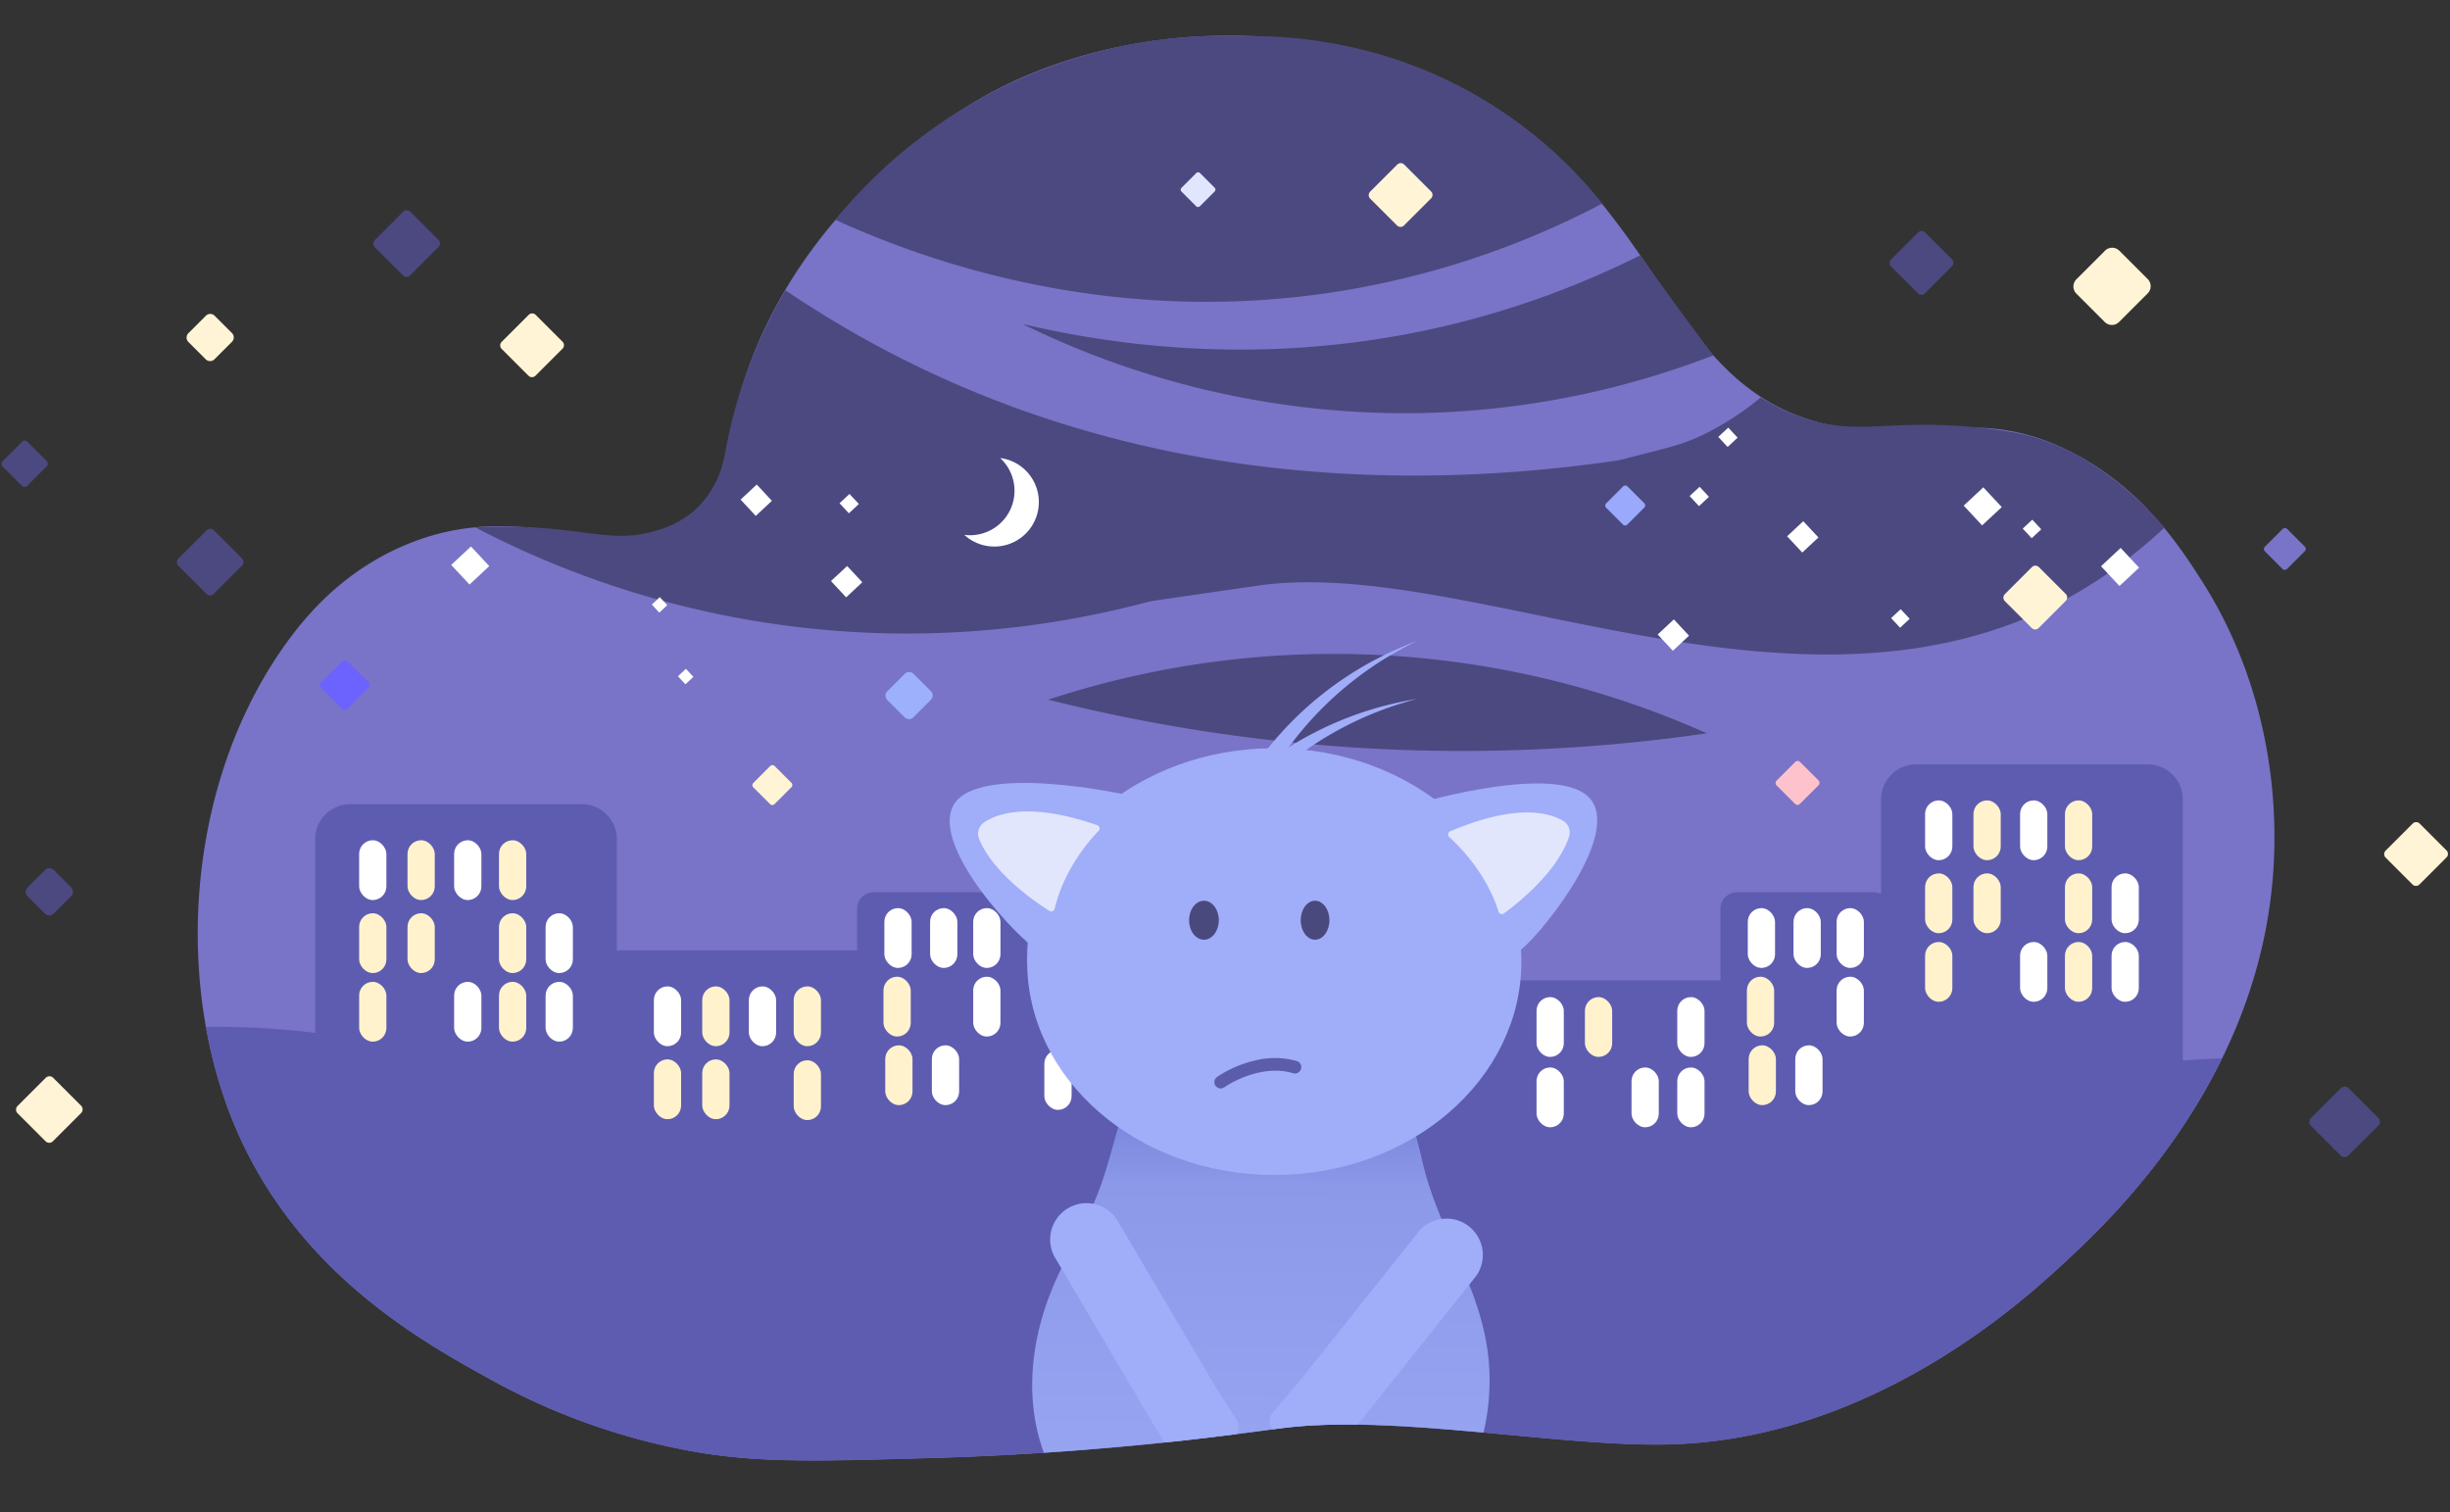 <svg xmlns="http://www.w3.org/2000/svg" xmlns:xlink="http://www.w3.org/1999/xlink" width="968.906" height="598" viewBox="0 0 968.906 598">
  <rect x="0" y="0" width="968.906" height="598" fill="#333333" stroke="none"/>
  <defs>
    <clipPath id="clip-path">
      <path id="Pfad_4545" data-name="Pfad 4545" d="M734.382,153.186c28.63,13.414,44.46,36.349,53.152,48.942,31.132,45.1,32.307,92.421,32.46,105.588,1.026,88.091-59.732,148.6-76.86,165.658-15.055,14.994-72.917,72.62-153.673,77.72-43.5,2.747-109.48-8.389-154.158-1.01-10.482,1.731-38.106,6.786-77.525,11.281-27.1,3.091-47.909,4.563-57.877,5.2-45.741,2.943-68.612,4.414-93.153,1.348a259.071,259.071,0,0,1-82.365-25.006C93.259,527.284,37.732,499.4,12.8,434-8.649,377.719-3.838,303.943,32.509,251.359,41.12,238.9,55.92,221.543,80.642,211.3c46.018-19.065,80.465,8.521,107.566-12.568,16.986-13.218,11.568-30.371,22.759-63.428C230.084,78.833,275,42.914,297.154,28.97,352.684-5.984,431.6-9.418,490.8,19.269c81.537,39.515,80.594,118.248,152.347,127.266C676.634,150.745,698.323,136.292,734.382,153.186Z" transform="matrix(0.999, 0.035, -0.035, 0.999, 19.879, 0)" fill="#7974c7"/>
    </clipPath>
    <clipPath id="clip-path-2">
      <path id="Pfad_4545-2" data-name="Pfad 4545" d="M734.382,153.186c28.63,13.414,44.46,36.349,53.152,48.942,31.132,45.1,32.307,92.421,32.46,105.588,1.026,88.091-59.732,148.6-76.86,165.658-15.055,14.994-72.917,72.62-153.673,77.72-43.5,2.747-109.48-8.389-154.158-1.01-10.482,1.731-38.106,6.786-77.525,11.281-27.1,3.091-47.909,4.563-57.877,5.2-45.741,2.943-68.612,4.414-93.153,1.348a259.071,259.071,0,0,1-82.365-25.006C93.259,527.284,37.732,499.4,12.8,434-8.649,377.719-3.838,303.943,32.509,251.359,41.12,238.9,55.92,221.543,80.642,211.3c46.018-19.065,80.465,8.521,107.566-12.568,16.986-13.218,11.568-30.371,22.759-63.428C230.084,78.833,275,42.914,297.154,28.97,352.684-5.984,431.6-9.418,490.8,19.269c81.537,39.515,80.594,118.248,152.347,127.266C676.634,150.745,698.323,136.292,734.382,153.186Z" transform="matrix(0.999, 0.035, -0.035, 0.999, 577.178, 202.342)" fill="#7974c7"/>
    </clipPath>
    <linearGradient id="linear-gradient" x1="0.525" y1="1.25" x2="0.529" gradientUnits="objectBoundingBox">
      <stop offset="0" stop-color="#a0adf9"/>
      <stop offset="0.862" stop-color="#8c99e9"/>
      <stop offset="1" stop-color="#7683d9"/>
    </linearGradient>
  </defs>
  <g id="Gruppe_3667" data-name="Gruppe 3667" transform="translate(-486.174 -202.231)">
    <g id="Gruppe_2108" data-name="Gruppe 2108" transform="matrix(0.999, 0.035, -0.035, 0.999, 577.182, 202.234)">
      <g id="back" transform="translate(0 0.109)">
        <path id="Pfad_4545-3" data-name="Pfad 4545" d="M734.382,153.186c28.63,13.414,44.46,36.349,53.152,48.942,31.132,45.1,32.307,92.421,32.46,105.588,1.026,88.091-59.732,148.6-76.86,165.658-15.055,14.994-72.917,72.62-153.673,77.72-43.5,2.747-109.48-8.389-154.158-1.01-10.482,1.731-38.106,6.786-77.525,11.281-27.1,3.091-47.909,4.563-57.877,5.2-45.741,2.943-68.612,4.414-93.153,1.348a259.071,259.071,0,0,1-82.365-25.006C93.259,527.284,37.732,499.4,12.8,434-8.649,377.719-3.838,303.943,32.509,251.359,41.12,238.9,55.92,221.543,80.642,211.3c46.018-19.065,80.465,8.521,107.566-12.568,16.986-13.218,11.568-30.371,22.759-63.428C230.084,78.833,275,42.914,297.154,28.97,352.684-5.984,431.6-9.418,490.8,19.269c81.537,39.515,80.594,118.248,152.347,127.266C676.634,150.745,698.323,136.292,734.382,153.186Z" transform="translate(0)" fill="#7974c7"/>
      </g>
      <g id="Ebene_1" data-name="Ebene 1" transform="translate(104.254 0)">
        <path id="Pfad_4566" data-name="Pfad 4566" d="M0,35.724c37.083,7.368,99.089,14.1,170.1-5.913A353.565,353.565,0,0,0,243.217,0q9.191,12.077,18.9,24.331,5.716,7.208,11.417,14.224A340.358,340.358,0,0,1,157.124,65.506,343.186,343.186,0,0,1,0,35.724Z" transform="translate(213.578 81.422)" fill="#4c4981"/>
        <path id="Pfad_4567" data-name="Pfad 4567" d="M324.286,27.6c-30.331,8.848-90.964,21.634-160.661,1.488A274.911,274.911,0,0,1,97.449,0c-1.035,4.763-3.932,14.671-12.727,22.085a39.742,39.742,0,0,1-13.082,7c-14.728,5-24.687,1.354-45.552.558A204.179,204.179,0,0,0,0,30.337,369.81,369.81,0,0,0,163.872,66.521,369.736,369.736,0,0,0,324.286,27.6Z" transform="translate(0 174.815)" fill="#4c4981"/>
        <path id="Pfad_4568" data-name="Pfad 4568" d="M0,78.535c33.1,13.716,106.644,38.628,196.881,21.914A339.08,339.08,0,0,0,302.975,61.491a176.381,176.381,0,0,0-48.7-39.655C214.2-.217,175.824-.695,157.923.27A198.022,198.022,0,0,0,0,78.535Z" transform="translate(138.095 0)" fill="#4c4981"/>
        <path id="Pfad_4569" data-name="Pfad 4569" d="M21.914,0A416.78,416.78,0,0,0,70.265,26.089C184.634,78.356,298.129,67.279,366.631,53.221A439.8,439.8,0,0,1,254.276,94.962c-60.139,13.327-105.391,9.892-166.967,5.218a164.037,164.037,0,0,1-34.437-5.913A164.582,164.582,0,0,1,0,67.83,193.539,193.539,0,0,1,21.914,0Z" transform="translate(97.397 107.059)" fill="#4c4981"/>
        <path id="Pfad_4570" data-name="Pfad 4570" d="M330.107,13.218c-14.056,8.3-20.546,8.03-46.612,16.7-1.216.4-16,5.951-45.568,17.044-15.307,3.692-25.967,6.552-34.235,8.913-20.839,5.949-36.022,10.064-37.769,10.567C147.38,71.772,104.23,74.934,0,67.482c12.019,14.255,30.19,30.622,53.568,32,10.44.616,17.249-2.032,34.089-6.261,0,0,3.669-.921,64.352-11.827,79.024-14.2,202.822,48.59,304.366,2.087,12.253-5.611,31.994-16.392,53.221-37.568-24.7-26.281-46.651-33.336-60.178-35.48A206.745,206.745,0,0,0,410.46,8.7c-17.021.8-27.18,3.353-42.089-.348A74.673,74.673,0,0,1,348.195,0,115.179,115.179,0,0,1,330.107,13.218Z" transform="translate(158.27 135.93)" fill="#4c4981"/>
        <path id="Pfad_4571" data-name="Pfad 4571" d="M260.885,26.451A362.057,362.057,0,0,0,0,22.277,672.517,672.517,0,0,0,140.182,37.234,672.224,672.224,0,0,0,260.885,26.451Z" transform="translate(228.883 243.052)" fill="#4c4981"/>
      </g>
      <g id="schatten" transform="translate(95.235 148.337)">
        <g id="Gruppe_416" data-name="Gruppe 416" transform="translate(0 64.413)">
          <rect id="Rechteck_351" data-name="Rechteck 351" width="10.689" height="10.62" transform="translate(0 7.558) rotate(-45)" fill="#fff"/>
        </g>
        <g id="Gruppe_416-2" data-name="Gruppe 416" transform="translate(91.185 20.075)">
          <rect id="Rechteck_349" data-name="Rechteck 349" width="8.743" height="8.8" transform="translate(386.805 62.697) rotate(-45)" fill="#fff"/>
          <rect id="Rechteck_349-2" data-name="Rechteck 349" width="4.317" height="4.345" transform="translate(0 92.789) rotate(-45)" fill="#fff"/>
          <rect id="Rechteck_350" data-name="Rechteck 350" width="5.39" height="5.425" transform="translate(397.521 7.527) rotate(-45)" fill="#fff"/>
          <rect id="Rechteck_350-2" data-name="Rechteck 350" width="5.39" height="5.425" transform="translate(61.501 22.137) rotate(-45)" fill="#fff"/>
          <rect id="Rechteck_351-2" data-name="Rechteck 351" width="10.62" height="10.689" transform="translate(506.006 7.509) rotate(-45)" fill="#fff"/>
          <rect id="Rechteck_351-3" data-name="Rechteck 351" width="5.177" height="5.21" transform="translate(478.872 52.986) rotate(-45)" fill="#fff"/>
        </g>
        <g id="Gruppe_416-3" data-name="Gruppe 416" transform="translate(79.864 0)">
          <rect id="Rechteck_349-3" data-name="Rechteck 349" width="8.743" height="8.8" transform="translate(447.932 42.145) rotate(-45)" fill="#fff"/>
          <rect id="Rechteck_349-4" data-name="Rechteck 349" width="8.743" height="8.8" transform="translate(33.646 42.145) rotate(-45)" fill="#fff"/>
          <rect id="Rechteck_349-5" data-name="Rechteck 349" width="8.743" height="8.8" transform="translate(70.518 73.103) rotate(-45)" fill="#fff"/>
          <rect id="Rechteck_349-6" data-name="Rechteck 349" width="4.317" height="4.345" transform="translate(0 84.876) rotate(-45)" fill="#fff"/>
          <rect id="Rechteck_350-3" data-name="Rechteck 350" width="5.39" height="5.425" transform="translate(419.342 3.811) rotate(-45)" fill="#fff"/>
          <rect id="Rechteck_351-4" data-name="Rechteck 351" width="10.62" height="10.689" transform="translate(572.469 49.645) rotate(-45)" fill="#fff"/>
          <rect id="Rechteck_351-5" data-name="Rechteck 351" width="5.177" height="5.21" transform="translate(540.979 35.842) rotate(-45)" fill="#fff"/>
        </g>
      </g>
      <g id="Ebene_4" data-name="Ebene 4" transform="translate(297.699 170.446)">
        <path id="Pfad_4586" data-name="Pfad 4586" d="M20.869,2.642A17.529,17.529,0,0,0,13.115,0,17.607,17.607,0,0,1,0,30.882,17.6,17.6,0,1,0,20.869,2.642Z" transform="translate(0)" fill="#fff"/>
      </g>
    </g>
    <g id="Gruppe_maskieren_14" data-name="Gruppe maskieren 14" transform="translate(557.299 202.23)" clip-path="url(#clip-path)">
      <g id="Gruppe_3665" data-name="Gruppe 3665" transform="translate(-63.139 268.929)">
        <g id="Gruppe_3657" data-name="Gruppe 3657" transform="translate(585.06 118.828)">
          <path id="Pfad_4724" data-name="Pfad 4724" d="M5.823,0H86.7a5.823,5.823,0,0,1,5.823,5.823V95.4a5.823,5.823,0,0,1-5.823,5.823H5.823A5.823,5.823,0,0,1,0,95.4V5.823A5.823,5.823,0,0,1,5.823,0Z" transform="translate(0 0)" fill="#5d5cb0"/>
          <rect id="Rechteck_946" data-name="Rechteck 946" width="10.783" height="23.654" rx="5.392" transform="translate(14.609 6.608)" fill="#fff"/>
          <rect id="Rechteck_947" data-name="Rechteck 947" width="10.783" height="23.654" rx="5.392" transform="translate(33.741 6.609)" fill="#fff2cc"/>
          <rect id="Rechteck_948" data-name="Rechteck 948" width="10.783" height="23.654" rx="5.392" transform="translate(70.265 6.608)" fill="#fff"/>
          <rect id="Rechteck_949" data-name="Rechteck 949" width="10.783" height="23.654" rx="5.392" transform="translate(14.61 34.435)" fill="#fff"/>
          <rect id="Rechteck_950" data-name="Rechteck 950" width="10.783" height="23.654" rx="5.392" transform="translate(52.177 34.436)" fill="#fff"/>
          <rect id="Rechteck_951" data-name="Rechteck 951" width="10.783" height="23.654" rx="5.392" transform="translate(70.265 34.437)" fill="#fff"/>
        </g>
        <g id="Gruppe_3664" data-name="Gruppe 3664" transform="translate(390.41 111.947)">
          <path id="Pfad_4724-2" data-name="Pfad 4724" d="M5.823,0H86.7a5.823,5.823,0,0,1,5.823,5.823V95.4a5.823,5.823,0,0,1-5.823,5.823H5.823A5.823,5.823,0,0,1,0,95.4V5.823A5.823,5.823,0,0,1,5.823,0Z" transform="translate(0 0)" fill="#5d5cb0"/>
          <rect id="Rechteck_946-2" data-name="Rechteck 946" width="10.783" height="23.654" rx="5.392" transform="translate(14.609 6.608)" fill="#fff"/>
          <rect id="Rechteck_947-2" data-name="Rechteck 947" width="10.783" height="23.654" rx="5.392" transform="translate(33.741 6.609)" fill="#fff2cc"/>
          <rect id="Rechteck_948-2" data-name="Rechteck 948" width="10.783" height="23.654" rx="5.392" transform="translate(70.265 6.608)" fill="#fff"/>
          <rect id="Rechteck_949-2" data-name="Rechteck 949" width="10.783" height="23.654" rx="5.392" transform="translate(14.61 34.435)" fill="#fff"/>
          <rect id="Rechteck_950-2" data-name="Rechteck 950" width="10.783" height="23.654" rx="5.392" transform="translate(52.177 34.436)" fill="#fff"/>
          <rect id="Rechteck_951-2" data-name="Rechteck 951" width="10.783" height="23.654" rx="5.392" transform="translate(70.265 34.437)" fill="#fff"/>
        </g>
        <g id="Gruppe_3658" data-name="Gruppe 3658" transform="translate(523.248 89.571)">
          <path id="Pfad_4721" data-name="Pfad 4721" d="M8.037,0H59.1a8.037,8.037,0,0,1,8.037,8.037V93.186a8.037,8.037,0,0,1-8.037,8.037H8.037A8.037,8.037,0,0,1,0,93.186V8.037A8.037,8.037,0,0,1,8.037,0Z" transform="translate(0 0)" fill="#5d5cb0"/>
          <rect id="Rechteck_943" data-name="Rechteck 943" width="10.783" height="23.654" rx="5.392" transform="translate(9.392 8.349)" fill="#fff"/>
          <rect id="Rechteck_944" data-name="Rechteck 944" width="10.783" height="23.654" rx="5.392" transform="translate(28.524 8.35)" fill="#fff2cc"/>
          <rect id="Rechteck_945" data-name="Rechteck 945" width="10.783" height="23.654" rx="5.392" transform="translate(46.96 8.348)" fill="#fff"/>
          <rect id="Rechteck_955" data-name="Rechteck 955" width="10.783" height="23.654" rx="5.392" transform="translate(9.392 36.177)" fill="#fff"/>
          <rect id="Rechteck_956" data-name="Rechteck 956" width="10.783" height="23.654" rx="5.392" transform="translate(28.524 36.177)" fill="#fff2cc"/>
          <rect id="Rechteck_957" data-name="Rechteck 957" width="10.783" height="23.654" rx="5.392" transform="translate(46.959 36.177)" fill="#fff"/>
        </g>
        <g id="Gruppe_3659" data-name="Gruppe 3659" transform="translate(224.159 106.936)">
          <path id="Pfad_4718" data-name="Pfad 4718" d="M13.875,0h91.561a13.875,13.875,0,0,1,13.875,13.875V131.239a13.875,13.875,0,0,1-13.875,13.875H13.875A13.875,13.875,0,0,1,0,131.239V13.875A13.875,13.875,0,0,1,13.875,0Z" transform="translate(0 0)" fill="#5d5cb0"/>
          <rect id="Rechteck_960" data-name="Rechteck 960" width="10.783" height="23.654" rx="5.392" transform="translate(26.436 14.262)" fill="#fff"/>
          <rect id="Rechteck_961" data-name="Rechteck 961" width="10.783" height="23.654" rx="5.392" transform="translate(45.568 14.261)" fill="#fff2cc"/>
          <rect id="Rechteck_962" data-name="Rechteck 962" width="10.783" height="23.654" rx="5.392" transform="translate(64.004 14.261)" fill="#fff"/>
          <rect id="Rechteck_963" data-name="Rechteck 963" width="10.783" height="23.654" rx="5.392" transform="translate(81.744 14.262)" fill="#fff2cc"/>
          <rect id="Rechteck_964" data-name="Rechteck 964" width="10.783" height="23.654" rx="5.392" transform="translate(45.568 43.134)" fill="#fff2cc"/>
          <rect id="Rechteck_965" data-name="Rechteck 965" width="10.783" height="23.654" rx="5.392" transform="translate(26.436 43.133)" fill="#fff2cc"/>
          <rect id="Rechteck_969" data-name="Rechteck 969" width="10.783" height="23.654" rx="5.392" transform="translate(81.744 43.481)" fill="#fff2cc"/>
        </g>
        <g id="Gruppe_3660" data-name="Gruppe 3660" transform="translate(116.648 49.135)">
          <path id="Pfad_4720" data-name="Pfad 4720" d="M13.875,0h91.561a13.875,13.875,0,0,1,13.875,13.875V157.042a13.875,13.875,0,0,1-13.875,13.875H13.875A13.875,13.875,0,0,1,0,157.042V13.875A13.875,13.875,0,0,1,13.875,0Z" transform="translate(0 0)" fill="#5d5cb0"/>
          <rect id="Rechteck_939" data-name="Rechteck 939" width="10.783" height="23.654" rx="5.392" transform="translate(17.393 14.262)" fill="#fff"/>
          <rect id="Rechteck_940" data-name="Rechteck 940" width="10.783" height="23.654" rx="5.392" transform="translate(36.524 14.261)" fill="#fff2cc"/>
          <rect id="Rechteck_941" data-name="Rechteck 941" width="10.783" height="23.654" rx="5.392" transform="translate(54.96 14.261)" fill="#fff"/>
          <rect id="Rechteck_942" data-name="Rechteck 942" width="10.783" height="23.654" rx="5.392" transform="translate(72.7 14.262)" fill="#fff2cc"/>
          <rect id="Rechteck_958" data-name="Rechteck 958" width="10.783" height="23.654" rx="5.392" transform="translate(36.524 43.132)" fill="#fff2cc"/>
          <rect id="Rechteck_959" data-name="Rechteck 959" width="10.783" height="23.654" rx="5.392" transform="translate(17.393 43.133)" fill="#fff2cc"/>
          <rect id="Rechteck_970" data-name="Rechteck 970" width="10.783" height="23.654" rx="5.392" transform="translate(72.7 43.133)" fill="#fff2cc"/>
          <rect id="Rechteck_971" data-name="Rechteck 971" width="10.783" height="23.654" rx="5.392" transform="translate(91.136 43.133)" fill="#fff"/>
          <rect id="Rechteck_972" data-name="Rechteck 972" width="10.783" height="23.654" rx="5.392" transform="translate(17.393 70.265)" fill="#fff2cc"/>
          <rect id="Rechteck_973" data-name="Rechteck 973" width="10.783" height="23.654" rx="5.392" transform="translate(54.96 70.265)" fill="#fff"/>
          <rect id="Rechteck_974" data-name="Rechteck 974" width="10.783" height="23.654" rx="5.392" transform="translate(72.7 70.264)" fill="#fff2cc"/>
          <rect id="Rechteck_975" data-name="Rechteck 975" width="10.783" height="23.654" rx="5.392" transform="translate(91.136 70.265)" fill="#fff"/>
        </g>
        <g id="Gruppe_3662" data-name="Gruppe 3662" transform="translate(735.94 33.371)">
          <path id="Pfad_4720-2" data-name="Pfad 4720" d="M13.875,0h91.561a13.875,13.875,0,0,1,13.875,13.875V157.042a13.875,13.875,0,0,1-13.875,13.875H13.875A13.875,13.875,0,0,1,0,157.042V13.875A13.875,13.875,0,0,1,13.875,0Z" transform="translate(0 0)" fill="#5d5cb0"/>
          <rect id="Rechteck_939-2" data-name="Rechteck 939" width="10.783" height="23.654" rx="5.392" transform="translate(17.393 14.262)" fill="#fff"/>
          <rect id="Rechteck_940-2" data-name="Rechteck 940" width="10.783" height="23.654" rx="5.392" transform="translate(36.524 14.261)" fill="#fff2cc"/>
          <rect id="Rechteck_941-2" data-name="Rechteck 941" width="10.783" height="23.654" rx="5.392" transform="translate(54.96 14.261)" fill="#fff"/>
          <rect id="Rechteck_942-2" data-name="Rechteck 942" width="10.783" height="23.654" rx="5.392" transform="translate(72.7 14.262)" fill="#fff2cc"/>
          <rect id="Rechteck_958-2" data-name="Rechteck 958" width="10.783" height="23.654" rx="5.392" transform="translate(36.524 43.132)" fill="#fff2cc"/>
          <rect id="Rechteck_959-2" data-name="Rechteck 959" width="10.783" height="23.654" rx="5.392" transform="translate(17.393 43.133)" fill="#fff2cc"/>
          <rect id="Rechteck_970-2" data-name="Rechteck 970" width="10.783" height="23.654" rx="5.392" transform="translate(72.7 43.133)" fill="#fff2cc"/>
          <rect id="Rechteck_971-2" data-name="Rechteck 971" width="10.783" height="23.654" rx="5.392" transform="translate(91.136 43.133)" fill="#fff"/>
          <rect id="Rechteck_972-2" data-name="Rechteck 972" width="10.783" height="23.654" rx="5.392" transform="translate(17.393 70.265)" fill="#fff2cc"/>
          <rect id="Rechteck_973-2" data-name="Rechteck 973" width="10.783" height="23.654" rx="5.392" transform="translate(54.96 70.265)" fill="#fff"/>
          <rect id="Rechteck_974-2" data-name="Rechteck 974" width="10.783" height="23.654" rx="5.392" transform="translate(72.7 70.264)" fill="#fff2cc"/>
          <rect id="Rechteck_975-2" data-name="Rechteck 975" width="10.783" height="23.654" rx="5.392" transform="translate(91.136 70.265)" fill="#fff"/>
        </g>
        <g id="Gruppe_3661" data-name="Gruppe 3661" transform="translate(672.427 83.981)">
          <path id="Pfad_4725" data-name="Pfad 4725" d="M6.492,0h54.15a6.492,6.492,0,0,1,6.492,6.492V94.731a6.492,6.492,0,0,1-6.492,6.492H6.492A6.492,6.492,0,0,1,0,94.731V6.492A6.492,6.492,0,0,1,6.492,0Z" fill="#5d5cb0"/>
          <rect id="Rechteck_952" data-name="Rechteck 952" width="10.783" height="23.654" rx="5.392" transform="translate(45.916 6.26)" fill="#fff"/>
          <rect id="Rechteck_953" data-name="Rechteck 953" width="10.783" height="23.654" rx="5.392" transform="translate(28.871 6.26)" fill="#fff"/>
          <rect id="Rechteck_954" data-name="Rechteck 954" width="10.783" height="23.654" rx="5.392" transform="translate(10.783 6.26)" fill="#fff"/>
          <rect id="Rechteck_983" data-name="Rechteck 983" width="10.783" height="23.654" rx="5.392" transform="translate(10.435 33.393)" fill="#fff2cc"/>
          <rect id="Rechteck_984" data-name="Rechteck 984" width="10.783" height="23.654" rx="5.392" transform="translate(45.915 33.393)" fill="#fff"/>
          <rect id="Rechteck_985" data-name="Rechteck 985" width="10.783" height="23.654" rx="5.392" transform="translate(11.131 60.525)" fill="#fff2cc"/>
          <rect id="Rechteck_986" data-name="Rechteck 986" width="10.783" height="23.654" rx="5.392" transform="translate(29.567 60.525)" fill="#fff"/>
        </g>
        <g id="Gruppe_3663" data-name="Gruppe 3663" transform="translate(330.971 83.981)">
          <path id="Pfad_4725-2" data-name="Pfad 4725" d="M6.492,0h54.15a6.492,6.492,0,0,1,6.492,6.492V94.731a6.492,6.492,0,0,1-6.492,6.492H6.492A6.492,6.492,0,0,1,0,94.731V6.492A6.492,6.492,0,0,1,6.492,0Z" fill="#5d5cb0"/>
          <rect id="Rechteck_952-2" data-name="Rechteck 952" width="10.783" height="23.654" rx="5.392" transform="translate(45.916 6.26)" fill="#fff"/>
          <rect id="Rechteck_953-2" data-name="Rechteck 953" width="10.783" height="23.654" rx="5.392" transform="translate(28.871 6.26)" fill="#fff"/>
          <rect id="Rechteck_954-2" data-name="Rechteck 954" width="10.783" height="23.654" rx="5.392" transform="translate(10.783 6.26)" fill="#fff"/>
          <rect id="Rechteck_983-2" data-name="Rechteck 983" width="10.783" height="23.654" rx="5.392" transform="translate(10.435 33.393)" fill="#fff2cc"/>
          <rect id="Rechteck_984-2" data-name="Rechteck 984" width="10.783" height="23.654" rx="5.392" transform="translate(45.915 33.393)" fill="#fff"/>
          <rect id="Rechteck_985-2" data-name="Rechteck 985" width="10.783" height="23.654" rx="5.392" transform="translate(11.131 60.525)" fill="#fff2cc"/>
          <rect id="Rechteck_986-2" data-name="Rechteck 986" width="10.783" height="23.654" rx="5.392" transform="translate(29.567 60.525)" fill="#fff"/>
        </g>
        <rect id="Rechteck_1207" data-name="Rechteck 1207" width="893.605" height="161.696" rx="4" transform="translate(26.258 179.493)" fill="#5d5cb0"/>
        <rect id="Rechteck_1208" data-name="Rechteck 1208" width="57.286" height="64.103" rx="8" transform="translate(473.061 140.183)" fill="#5d5cb0"/>
        <path id="Pfad_7911" data-name="Pfad 7911" d="M2.111,9.01C37.672.954,89.312-5.627,147.347,7.326c103.327,23.063,106.036,82.965,198.2,110.985,110.249,33.517,161.63-34.645,289.535,5.24A350.615,350.615,0,0,1,731.1,170.9c-26.767,22.192-67.629,49.327-121.84,60.078-38.9,7.714-51.361,4.971-110.05.749-80.758-5.811-80.228,17.25-190.341,21.9-63.559,2.683-102.514,4.326-151.6-12.54C127.2,230.757,69.281,210.854,31.5,151.813-6.382,92.627-.816,30.375,2.111,9.01Z" transform="matrix(0.999, 0.035, -0.035, 0.999, 8.911, 134.591)" fill="#5d5cb0"/>
        <path id="Pfad_7912" data-name="Pfad 7912" d="M2.111,9.01C37.672.954,89.312-5.627,147.347,7.326c103.327,23.063,106.036,82.966,198.2,110.985,110.249,33.517,161.63-34.645,289.535,5.24A350.616,350.616,0,0,1,731.1,170.9c-26.767,22.192-67.629,49.327-121.84,60.078-38.9,7.714-51.361,4.971-110.05.748-80.758-5.811-80.228,17.25-190.34,21.9-63.559,2.683-102.514,4.326-151.6-12.54C127.2,230.757,69.281,210.854,31.5,151.813-6.382,92.626-.816,30.375,2.111,9.01Z" transform="matrix(0.921, -0.391, 0.391, 0.921, 214.775, 285.662)" fill="#5d5cb0"/>
        <rect id="Rechteck_1209" data-name="Rechteck 1209" width="10.783" height="23.654" rx="5.392" transform="translate(487.338 145.787)" fill="#fff"/>
        <rect id="Rechteck_1210" data-name="Rechteck 1210" width="10.783" height="23.654" rx="5.392" transform="translate(502.522 145.787)" fill="#fff2cc"/>
      </g>
    </g>
    <g id="Gruppe_3666" data-name="Gruppe 3666">
      <path id="Rechteck_350-2-2" data-name="Rechteck 350-2" d="M2.044,0H17.833a2.044,2.044,0,0,1,2.044,2.044V17.7a2.044,2.044,0,0,1-2.044,2.044H2.044A2.044,2.044,0,0,1,0,17.7V2.044A2.044,2.044,0,0,1,2.044,0Z" transform="translate(555.281 424.602) rotate(-45)" fill="#4c4981"/>
      <path id="Rechteck_350-2-3" data-name="Rechteck 350-2" d="M2.044,0H17.833a2.044,2.044,0,0,1,2.044,2.044V17.7a2.044,2.044,0,0,1-2.044,2.044H2.044A2.044,2.044,0,0,1,0,17.7V2.044A2.044,2.044,0,0,1,2.044,0Z" transform="translate(491.679 641.102) rotate(-45)" fill="#fff5d6"/>
      <path id="Rechteck_350-2-4" data-name="Rechteck 350-2" d="M1.529,0h11.81a1.529,1.529,0,0,1,1.529,1.529V13.243a1.529,1.529,0,0,1-1.529,1.529H1.529A1.529,1.529,0,0,1,0,13.243V1.529A1.529,1.529,0,0,1,1.529,0Z" transform="translate(612.024 473.213) rotate(-45)" fill="#6c63ff"/>
      <path id="Rechteck_350-2-5" data-name="Rechteck 350-2" d="M2.044,0H17.833a2.044,2.044,0,0,1,2.044,2.044V17.7a2.044,2.044,0,0,1-2.044,2.044H2.044A2.044,2.044,0,0,1,0,17.7V2.044A2.044,2.044,0,0,1,2.044,0Z" transform="translate(632.982 298.602) rotate(-45)" fill="#4c4981"/>
      <path id="Rechteck_350-2-6" data-name="Rechteck 350-2" d="M1.423,0h11a1.423,1.423,0,0,1,1.423,1.423V12.33a1.423,1.423,0,0,1-1.423,1.423h-11A1.423,1.423,0,0,1,0,12.33V1.423A1.423,1.423,0,0,1,1.423,0Z" transform="translate(486.174 385.695) rotate(-45)" fill="#4c4981"/>
      <path id="Rechteck_349-2-2" data-name="Rechteck 349-2" d="M4,0H20.021a4,4,0,0,1,4,4V19.865a4,4,0,0,1-4,4H4a4,4,0,0,1-4-4V4A4,4,0,0,1,4,0Z" transform="translate(1304.494 315.54) rotate(-45)" fill="#fff5d6"/>
      <path id="Rechteck_349-2-3" data-name="Rechteck 349-2" d="M2.443,0h9.785a2.443,2.443,0,0,1,2.443,2.443v9.69a2.443,2.443,0,0,1-2.443,2.443H2.443A2.443,2.443,0,0,1,0,12.133V2.443A2.443,2.443,0,0,1,2.443,0Z" transform="translate(558.949 335.752) rotate(-45)" fill="#fff5d6"/>
      <path id="Rechteck_349-2-4" data-name="Rechteck 349-2" d="M2.443,0h9.785a2.443,2.443,0,0,1,2.443,2.443v9.69a2.443,2.443,0,0,1-2.443,2.443H2.443A2.443,2.443,0,0,1,0,12.133V2.443A2.443,2.443,0,0,1,2.443,0Z" transform="translate(495.347 554.99) rotate(-45)" fill="#4c4981"/>
      <path id="Rechteck_349-2-5" data-name="Rechteck 349-2" d="M2.443,0h9.785a2.443,2.443,0,0,1,2.443,2.443v9.69a2.443,2.443,0,0,1-2.443,2.443H2.443A2.443,2.443,0,0,1,0,12.133V2.443A2.443,2.443,0,0,1,2.443,0Z" transform="translate(835.347 477.373) rotate(-45)" fill="#9cb0fc"/>
      <path id="Rechteck_350-2-7" data-name="Rechteck 350-2" d="M2.164,0H18.885a2.164,2.164,0,0,1,2.164,2.164V18.749a2.164,2.164,0,0,1-2.164,2.164H2.164A2.164,2.164,0,0,1,0,18.749V2.164A2.164,2.164,0,0,1,2.164,0Z" transform="translate(1398.57 645.984) rotate(-45)" fill="#4c4981"/>
      <path id="Rechteck_350-2-8" data-name="Rechteck 350-2" d="M1.225,0h9.464a1.225,1.225,0,0,1,1.225,1.225v9.387a1.225,1.225,0,0,1-1.225,1.225H1.225A1.225,1.225,0,0,1,0,10.612V1.225A1.225,1.225,0,0,1,1.225,0Z" transform="translate(783.228 512.764) rotate(-45)" fill="#fff5d6"/>
      <path id="Rechteck_350-2-9" data-name="Rechteck 350-2" d="M1.225,0h9.464a1.225,1.225,0,0,1,1.225,1.225v9.387a1.225,1.225,0,0,1-1.225,1.225H1.225A1.225,1.225,0,0,1,0,10.612V1.225A1.225,1.225,0,0,1,1.225,0Z" transform="translate(1120.5 402.178) rotate(-45)" fill="#9aa9fb"/>
      <path id="Rechteck_350-2-10" data-name="Rechteck 350-2" d="M1.958,0H17.082a1.958,1.958,0,0,1,1.958,1.958v15a1.958,1.958,0,0,1-1.958,1.958H1.958A1.958,1.958,0,0,1,0,16.959v-15A1.958,1.958,0,0,1,1.958,0Z" transform="translate(1232.655 306.244) rotate(-45)" fill="#4c4981"/>
      <path id="Rechteck_350-2-11" data-name="Rechteck 350-2" d="M1.349,0H11.772a1.349,1.349,0,0,1,1.349,1.349V11.687a1.349,1.349,0,0,1-1.349,1.349H1.349A1.349,1.349,0,0,1,0,11.687V1.349A1.349,1.349,0,0,1,1.349,0Z" transform="translate(1187.813 511.914) rotate(-45)" fill="#fec2cc"/>
      <path id="Rechteck_350-2-12" data-name="Rechteck 350-2" d="M1.958,0H17.082a1.958,1.958,0,0,1,1.958,1.958v15a1.958,1.958,0,0,1-1.958,1.958H1.958A1.958,1.958,0,0,1,0,16.959v-15A1.958,1.958,0,0,1,1.958,0Z" transform="translate(1277.655 438.609) rotate(-45)" fill="#fff5d6"/>
      <path id="Rechteck_350-2-13" data-name="Rechteck 350-2" d="M1.958,0H17.082a1.958,1.958,0,0,1,1.958,1.958v15a1.958,1.958,0,0,1-1.958,1.958H1.958A1.958,1.958,0,0,1,0,16.959v-15A1.958,1.958,0,0,1,1.958,0Z" transform="translate(1428.242 540.044) rotate(-45)" fill="#fff5d6"/>
      <path id="Rechteck_350-2-14" data-name="Rechteck 350-2" d="M1.066,0H9.3a1.066,1.066,0,0,1,1.066,1.066V9.234A1.066,1.066,0,0,1,9.3,10.3H1.066A1.066,1.066,0,0,1,0,9.234V1.066A1.066,1.066,0,0,1,1.066,0Z" transform="translate(952.673 277.266) rotate(-45)" fill="#e1e6ff"/>
      <path id="Rechteck_350-2-15" data-name="Rechteck 350-2" d="M1.958,0H17.082a1.958,1.958,0,0,1,1.958,1.958v15a1.958,1.958,0,0,1-1.958,1.958H1.958A1.958,1.958,0,0,1,0,16.959v-15A1.958,1.958,0,0,1,1.958,0Z" transform="translate(683.178 338.84) rotate(-45)" fill="#fff5d6"/>
      <path id="Rechteck_350-2-16" data-name="Rechteck 350-2" d="M1.284,0h9.923a1.284,1.284,0,0,1,1.284,1.284v9.842a1.284,1.284,0,0,1-1.284,1.284H1.284A1.284,1.284,0,0,1,0,11.127V1.284A1.284,1.284,0,0,1,1.284,0Z" transform="translate(1380.961 419.381) rotate(-45)" fill="#7974c7"/>
      <path id="Rechteck_350-2-17" data-name="Rechteck 350-2" d="M1.958,0H17.082a1.958,1.958,0,0,1,1.958,1.958v15a1.958,1.958,0,0,1-1.958,1.958H1.958A1.958,1.958,0,0,1,0,16.959v-15A1.958,1.958,0,0,1,1.958,0Z" transform="translate(1026.661 279.406) rotate(-45)" fill="#fff5d6"/>
    </g>
    <g id="Gruppe_maskieren_15" data-name="Gruppe maskieren 15" clip-path="url(#clip-path-2)">
      <g id="Pathly-Default" transform="translate(-2264.049 -7014.705)">
        <g id="Körper" transform="translate(3115.526 7602.787)">
          <path id="Fuß-Rechts" d="M-463.429,743.873l5.523,46.211a7.114,7.114,0,0,0,7.064,6.269h15.4a7.112,7.112,0,0,0,7.033-6.075l4.236-28.653A101.047,101.047,0,0,1-463.429,743.873Z" transform="translate(532.513 -535.471)" fill="#a0adf9"/>
          <path id="Fuß-Links" d="M-389.848,760.265l4.222,28.564a7.115,7.115,0,0,0,7.034,6.075h15.4a7.113,7.113,0,0,0,7.063-6.269l5.484-45.877A100.981,100.981,0,0,1-389.848,760.265Z" transform="translate(539.121 -534.022)" fill="#a0adf9"/>
          <path id="Körper-2" data-name="Körper" d="M-854.962,862.367c10.793.345,21.609.195,32.253-1.526,13.236-2.141,26.3-6.847,36.712-15.288,18.658-15.122,25.845-41.643,23.839-64.813-2.481-28.675-19.9-51.541-26.252-78.985a217.838,217.838,0,0,0-6.283-22.364s-111.263.493-111.277.363c-1.219,2.149-1.736,4.9-2.423,7.263-3.23,11.128-5.826,22.277-10.7,32.849-4.984,10.817-11.138,21.069-15.681,32.093-6.739,16.349-9.8,34.514-6.776,52.062,3.505,20.328,15.8,39.539,34.144,48.969,13.589,6.986,29.3,8.313,44.565,9.052Q-858.9,862.235-854.962,862.367Z" transform="translate(985.619 -628.187)" fill="url(#linear-gradient)"/>
          <path id="Arm-Rechts" d="M17.773.073A14.393,14.393,0,0,0,2.019,12.958c-.007.071-.014.142-.019.212L.061,89.509c-.032.347-.035.69-.043,1.033H0v15.932H0a4.865,4.865,0,0,0,4.816,4.895,4.865,4.865,0,0,0,4.815-4.895h0a4.816,4.816,0,1,0,9.63,0h0a4.816,4.816,0,1,0,9.631,0h0l-.142-15.932,1.9-74.715A14.392,14.392,0,0,0,17.773.073Z" transform="translate(42.905 100.854) rotate(-32)" fill="#a0adf9"/>
          <path id="Arm-Links" d="M17.773,111.3A14.393,14.393,0,0,1,2.019,98.411c-.007-.071-.014-.142-.019-.212L.061,21.86c-.032-.347-.035-.69-.043-1.033H0V4.895H0A4.865,4.865,0,0,1,4.818,0,4.865,4.865,0,0,1,9.632,4.895h0a4.816,4.816,0,1,1,9.63,0h0a4.816,4.816,0,1,1,9.631,0h0l-.142,15.932,1.9,74.715A14.392,14.392,0,0,1,17.773,111.3Z" transform="matrix(-0.766, -0.643, 0.643, -0.766, 156.888, 195.3)" fill="#a0adf9"/>
        </g>
        <g id="Kopf" transform="translate(3141.949 7449.155)">
          <ellipse id="Kopf-2" data-name="Kopf" cx="97.731" cy="84.4" rx="97.731" ry="84.4" transform="translate(14.477 63.703)" fill="#a0adf9"/>
          <path id="Pfad_6839" data-name="Pfad 6839" d="M-451.406,492.834" transform="translate(516.696 -376.068)" fill="#6965f6"/>
          <ellipse id="Auge-Rechts" cx="5.875" cy="7.71" rx="5.875" ry="7.71" transform="translate(78.527 124.029)" fill="#4a497d"/>
          <ellipse id="Auge-Links" cx="5.677" cy="7.71" rx="5.677" ry="7.71" transform="translate(122.667 124.029)" fill="#4a497d"/>
          <path id="Pfad_6842" data-name="Pfad 6842" d="M-376.344,492.834" transform="translate(521.637 -376.068)" fill="#6965f6"/>
          <g id="Ohr-Rechts" transform="matrix(0.809, -0.588, 0.588, 0.809, -24.213, 91.966)">
            <path id="Ohr-Rechts-Außen" d="M69,38.035S29.407-6.547,11.5.822,1.114,61.254,4.406,66.847" fill="#a0adf9"/>
            <path id="Ohr-Rechts-Innen" d="M41.177,29.3c-5.314.917-20.047,4.275-32.234,14.684a1.394,1.394,0,0,1-2.23-.565C4.335,37.5-2.5,18.574.958,4.173A5.331,5.331,0,0,1,6.161,0c6.295.107,19.421,3.73,35.811,27.21a1.341,1.341,0,0,1-.8,2.089Z" transform="translate(10.474 13.62)" fill="#e1e6fd"/>
          </g>
          <g id="Ohr-Links" transform="matrix(0.848, 0.53, -0.53, 0.848, 189.37, 53.196)">
            <path id="Ohr-Links-Außen" d="M0,38.032S39.589-6.55,57.5.823s10.383,60.432,7.091,66.024" fill="#a0adf9"/>
            <path id="Ohr-Links-Innen" d="M1.046,29.3c5.314.917,20.046,4.275,32.233,14.684a1.394,1.394,0,0,0,1.967-.125,1.369,1.369,0,0,0,.262-.44c2.379-5.921,9.214-24.844,5.755-39.246A5.329,5.329,0,0,0,36.061,0C29.767.107,16.64,3.73.25,27.21a1.341,1.341,0,0,0,.8,2.089Z" transform="translate(16.301 13.617)" fill="#e1e6fd"/>
          </g>
          <g id="Haare" transform="translate(91.734 0)">
            <path id="Haar" d="M-393.2,383.279c-1.4,1.569-2.781,3.164-4.117,4.814A135.563,135.563,0,0,0-426.6,455.427c2.427-2,4.975-4.068,7.556-6.165A135.469,135.469,0,0,1-393.2,383.279Z" transform="matrix(0.883, 0.469, -0.469, 0.883, 604.035, -132.757)" fill="#a0adf9"/>
            <path id="Haar-2" data-name="Haar" d="M-384.857,402.675c-1.4,1.569-2.781,3.165-4.117,4.814a135.572,135.572,0,0,0-29.276,67.335c2.428-2,4.975-4.069,7.555-6.166A135.492,135.492,0,0,1-384.857,402.675Z" transform="translate(629.42 -26.519) rotate(39)" fill="#a0adf9"/>
          </g>
          <path id="Pfad_7913" data-name="Pfad 7913" d="M2355.019,51a31.3,31.3,0,0,1,13.6,2.936,2.5,2.5,0,0,1-2.158,4.511c-12.7-6.074-27.572,1.134-27.722,1.207a2.5,2.5,0,1,1-2.214-4.482A45.792,45.792,0,0,1,2355.019,51Z" transform="translate(-2226.774 504.713) rotate(-9)" fill="#5c5daa"/>
        </g>
      </g>
    </g>
  </g>
</svg>
